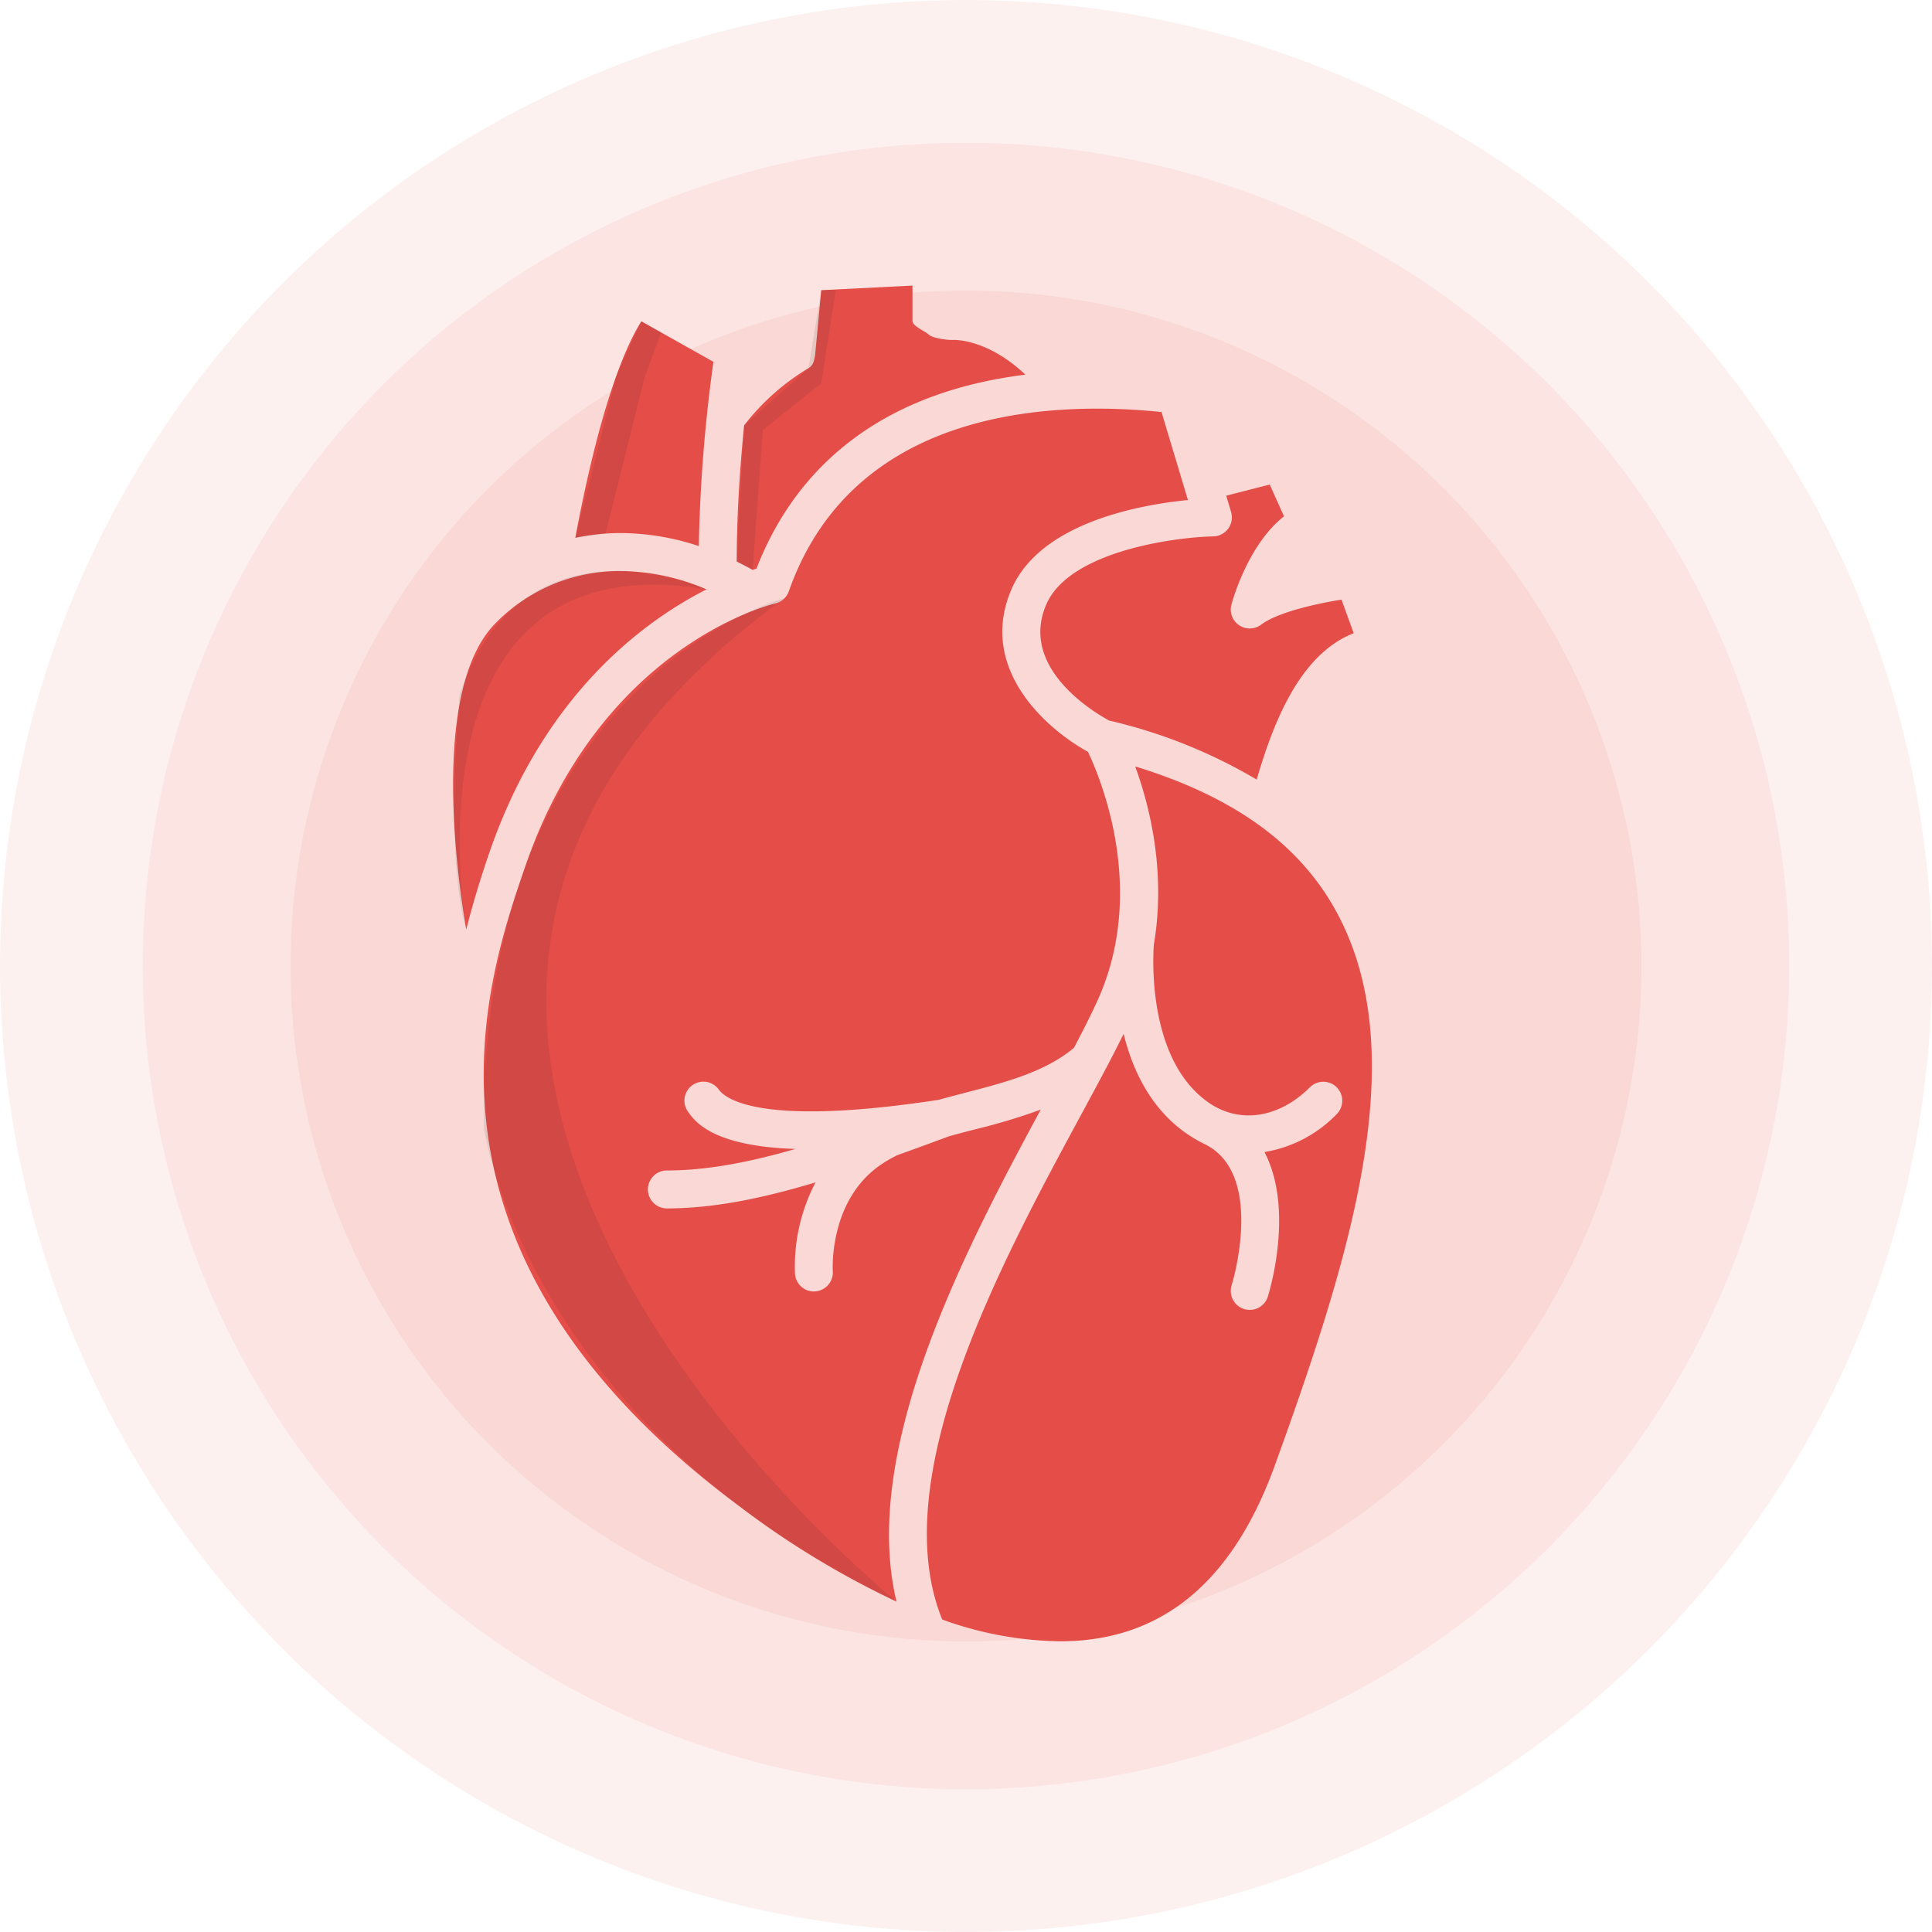 <svg xmlns="http://www.w3.org/2000/svg" width="379" height="379" viewBox="0 0 379 379"><defs><style>.a,.b,.c{fill:#e54d48;}.a,.b{opacity:0.08;}.b{mix-blend-mode:multiply;isolation:isolate;}.d{fill:#231f20;opacity:0.1;}</style></defs><g transform="translate(-781 -1202)"><g transform="translate(0 1157)"><circle class="a" cx="189.5" cy="189.5" r="189.5" transform="translate(781 45)"/><circle class="b" cx="161.5" cy="161.5" r="161.5" transform="translate(809 73)"/><circle class="b" cx="132.5" cy="132.5" r="132.5" transform="translate(838 102)"/></g><g transform="translate(724.175 1161.81)"><g transform="translate(145.708 96.214)"><path class="c" d="M211.551,123.638c-.747,7.456-1.453,17.072-1.453,26.709,1.05.515,2.09,1.055,3.128,1.636.26-.09.514-.171.748-.241,6.193-16.047,20.4-34.021,52.751-38.058-7.372-6.956-13.754-6.822-14.138-6.808-1.01.06-4.066-.331-4.8-1.031s-3.209-1.671-3.209-2.684V96.214l-17.9.9-1.2,12.714c-.192,1.08-.337,2.024-1.287,2.574A45.618,45.618,0,0,0,211.551,123.638Z" transform="translate(-154.46 -96.214)"/><path class="c" d="M182.336,145.861a49.4,49.4,0,0,1,15.344,2.552,303.991,303.991,0,0,1,2.868-36.141l-14.139-7.951c-5.789,9.271-10.252,27.881-12.953,42.477A42.829,42.829,0,0,1,182.336,145.861Z" transform="translate(-149.479 -97.316)"/><path class="c" d="M315.488,143.567l.956,3.19a3.725,3.725,0,0,1-3.488,4.794c-7.592.165-28.279,2.892-32.781,13.4-5.377,12.543,9.759,21.333,12.352,22.726a102.135,102.135,0,0,1,28.938,11.58c3.178-10.828,8.312-24.524,19.035-28.711l-2.394-6.583c-5.4.849-12.729,2.593-15.743,4.892a3.722,3.722,0,0,1-5.847-3.939c.366-1.337,3.417-11.876,10.309-17.3l-2.8-6.236Z" transform="translate(-163.828 -102.353)"/><path class="c" d="M154.087,171.2c-11.255,11.256-8.939,41.572-5.8,60.13,1.3-5.123,2.824-10.087,4.462-14.866,10.6-30.982,30.09-45.449,42.668-51.849a43.534,43.534,0,0,0-16.857-3.6A33.975,33.975,0,0,0,154.087,171.2Z" transform="translate(-145.708 -105.02)"/><path class="c" d="M333.753,234.16c-7.224-13.462-20.232-22.848-39.617-28.778,2.807,7.675,6.088,20.6,3.658,34.94-.182,2.438-1.263,22.181,10.329,30.7,6.118,4.57,14.076,3.507,20.3-2.718a3.722,3.722,0,0,1,5.266,5.261,25.434,25.434,0,0,1-14.193,7.46c5.9,11.316.931,27.486.658,28.363a3.722,3.722,0,0,1-3.546,2.6,3.858,3.858,0,0,1-1.121-.17,3.728,3.728,0,0,1-2.431-4.667c.072-.219,6.695-21.841-5.3-27.686-9.438-4.594-13.869-13.408-15.895-21.617-1.033,2.1-2.189,4.361-3.453,6.757-.016.03-.035.057-.051.088-1.51,2.869-3.149,5.9-4.914,9.169-15.409,28.492-38.472,71.047-27.163,98.87A70.1,70.1,0,0,0,279.432,377h0c19.5,0,33.659-11.186,42.1-34.519C336.5,301.1,348.7,262.024,333.753,234.16Z" transform="translate(-160.326 -111.052)"/><path class="c" d="M202.791,339.454a171.707,171.707,0,0,0,30.853,18.721c-7.167-29.71,13.354-68.87,28.288-96.517A118.755,118.755,0,0,1,249,265.544c-1.731.451-3.441.893-5.1,1.36-3.52,1.31-6.87,2.532-10.143,3.708a26.986,26.986,0,0,0-3.355,1.965c-10.1,7.071-9.272,20.632-9.26,20.765a3.728,3.728,0,0,1-3.44,3.975c-.1.009-.186.015-.28.015a3.723,3.723,0,0,1-3.7-3.432,35.657,35.657,0,0,1,4.029-17.964c-10.55,3.163-20.048,5.106-29.222,5.106a3.722,3.722,0,0,1,0-7.443c7.832,0,16.081-1.571,25.274-4.22-16.231-.538-19.66-5.338-21.076-7.32a3.72,3.72,0,1,1,6.055-4.324c1.308,1.822,8.26,7.341,43.155,2,1.729-.485,3.471-.94,5.2-1.389,8.051-2.089,15.651-4.089,21.306-8.8,1.8-3.421,3.375-6.537,4.61-9.253,9.958-21.907.318-44.271-1.863-48.82-8.653-4.771-21.532-16.638-15.028-31.822,5.656-13.2,25.38-16.66,34.645-17.571l-5.183-17.261a120.979,120.979,0,0,0-12.662-.668c-21.805,0-50,6.217-60.448,35.829a3.734,3.734,0,0,1-2.662,2.387c-1.389.329-34.359,8.661-49.108,51.771C153.019,236.692,134.95,288.963,202.791,339.454Z" transform="translate(-146.653 -100.011)"/></g><path class="d" d="M233.644,364.019S94.934,252.025,211.685,167.15c0,0-59.3,15.539-59.027,103.645C152.658,270.8,160.384,328.689,233.644,364.019Z" transform="translate(-0.944 -9.641)"/><path class="d" d="M148.331,231.329s-13.5-76.839,47.13-66.715c0,0-35.776-16.3-48.411,20.563C147.05,185.178,143.98,216.48,148.331,231.329Z" transform="translate(-0.039 -8.809)"/><path class="d" d="M173.456,146.8l8.078-31.869,4.876-10.607,3.871,2.177L187,115.491l-7.615,30.477Z" transform="translate(-3.771 -1.102)"/><path class="d" d="M226.673,97.251l-2.487,15.288-12.635,11.24L210.1,150.488l3.128,1.635,1.992-27.436,11.455-9.179,2.864-18.258Z" transform="translate(-8.752 -0.141)"/></g></g></svg>